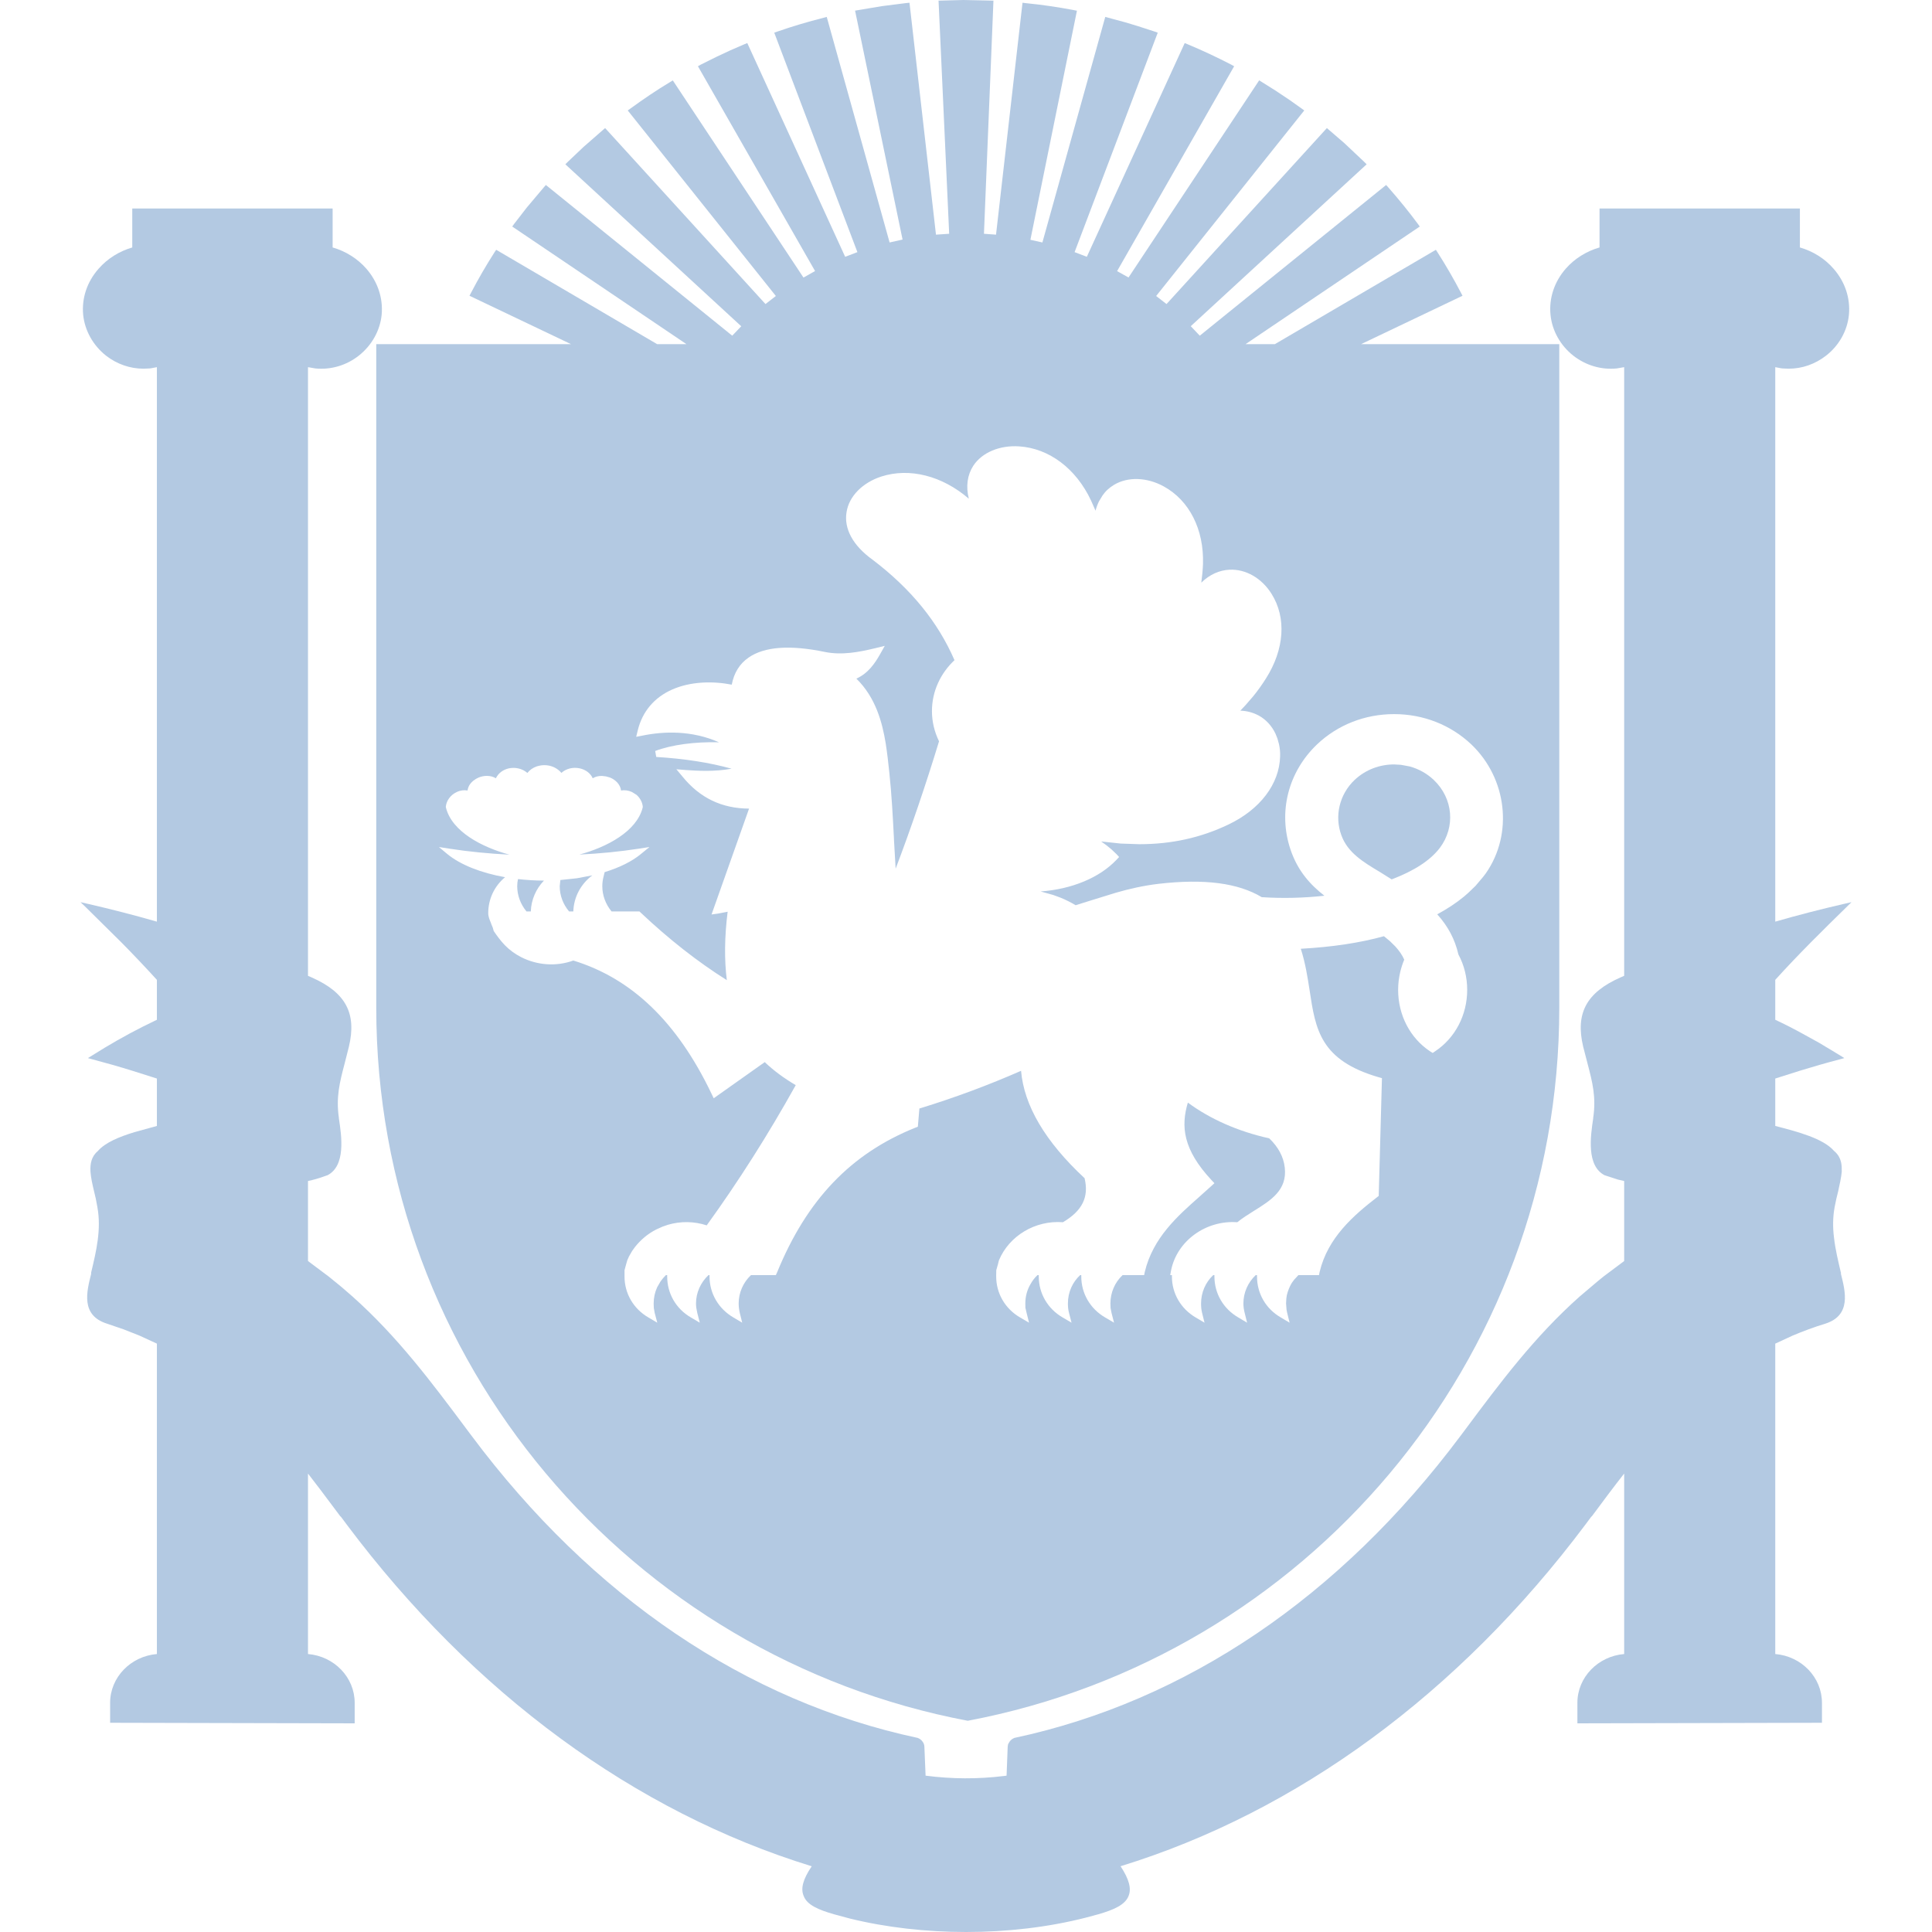 <svg width="24" height="24" viewBox="0 0 24 24" fill="none" xmlns="http://www.w3.org/2000/svg">
<path d="M16.827 9.689C16.964 9.56 17.141 9.496 17.318 9.496L17.404 9.501L17.511 9.521C17.621 9.551 17.725 9.607 17.811 9.689C18.052 9.918 18.082 10.273 17.886 10.533C17.768 10.687 17.573 10.815 17.288 10.924L17.275 10.916L17.141 10.832L17.136 10.829C16.932 10.707 16.741 10.591 16.663 10.376C16.575 10.137 16.639 9.868 16.827 9.689Z" fill="#B3C9E2"/>
<path d="M7.167 10.91L6.961 10.932L6.953 11.009C6.953 11.125 6.996 11.235 7.069 11.322H7.122C7.128 11.144 7.214 10.982 7.358 10.874L7.167 10.91Z" fill="#B3C9E2"/>
<path d="M6.757 10.939C6.647 10.939 6.538 10.932 6.435 10.92C6.428 10.95 6.425 10.979 6.425 11.009C6.425 11.125 6.468 11.235 6.54 11.322H6.594C6.599 11.177 6.658 11.042 6.757 10.939Z" fill="#B3C9E2"/>
<path fill-rule="evenodd" clip-rule="evenodd" d="M17.637 2.814L15.473 4.275H15.837L17.837 3.103L17.859 3.137C17.962 3.298 18.06 3.467 18.149 3.638L18.168 3.674L16.908 4.275H19.37V12.519C19.37 16.921 16.205 20.586 12.022 21.376C7.84 20.586 4.674 16.921 4.674 12.519V4.275H7.093L5.832 3.674L5.851 3.638C5.94 3.467 6.038 3.298 6.141 3.137L6.164 3.103L8.163 4.275H8.527L6.363 2.814L6.387 2.781L6.545 2.577L6.754 2.329L6.781 2.298L9.096 4.17L9.208 4.053L7.023 2.041L7.052 2.012L7.248 1.826L7.487 1.617L7.517 1.591L9.509 3.777L9.638 3.677L7.798 1.372L7.832 1.348C7.991 1.232 8.155 1.121 8.323 1.02L8.358 0.999L9.981 3.448L10.125 3.367L8.67 0.823L8.705 0.803L8.902 0.705L9.071 0.626L9.244 0.551L9.283 0.535L10.499 3.19L10.651 3.132L9.618 0.406L9.657 0.392C9.842 0.328 10.035 0.27 10.23 0.221L10.27 0.21L11.051 3.012L11.212 2.976L10.622 0.132L10.664 0.125L10.957 0.076L11.257 0.038L11.298 0.034L11.627 2.915L11.791 2.904L11.659 0.008L11.7 0.007L11.968 0L12.3 0.007L12.341 0.008L12.223 2.904L12.373 2.915L12.702 0.034L12.743 0.039C12.944 0.059 13.143 0.088 13.336 0.125L13.378 0.133L12.8 2.979L12.949 3.012L13.73 0.21L13.77 0.221L13.981 0.278L14.13 0.323L14.343 0.392L14.382 0.406L13.349 3.132L13.501 3.19L14.717 0.535L14.756 0.551C14.941 0.628 15.121 0.713 15.295 0.803L15.331 0.823L13.877 3.368L14.019 3.447L15.642 0.998L15.677 1.02C15.792 1.09 15.905 1.163 16.017 1.24L16.169 1.348L16.202 1.372L14.362 3.677L14.491 3.777L16.483 1.591L16.513 1.617L16.701 1.779L16.948 2.012L16.977 2.041L14.792 4.052L14.904 4.17L17.219 2.298L17.246 2.328C17.376 2.476 17.5 2.628 17.613 2.781L17.637 2.814ZM13.679 10.453L13.922 10.479L14.151 10.487C14.556 10.487 14.918 10.406 15.259 10.243C15.653 10.056 15.893 9.739 15.902 9.397C15.904 9.344 15.899 9.293 15.888 9.244L15.869 9.175L15.845 9.115C15.799 9.017 15.725 8.936 15.633 8.887C15.562 8.85 15.489 8.831 15.408 8.828L15.473 8.759L15.569 8.648C15.625 8.579 15.677 8.506 15.725 8.43C15.956 8.067 15.983 7.673 15.795 7.376C15.674 7.182 15.475 7.068 15.275 7.077C15.146 7.083 15.025 7.138 14.923 7.238C14.933 7.161 14.941 7.084 14.944 7.006C14.957 6.577 14.775 6.217 14.456 6.042C14.248 5.928 14.011 5.92 13.84 6.022C13.81 6.04 13.783 6.06 13.757 6.084C13.733 6.106 13.713 6.131 13.694 6.158L13.652 6.228C13.634 6.264 13.62 6.303 13.609 6.344L13.553 6.217C13.367 5.821 13.033 5.569 12.66 5.545C12.418 5.529 12.199 5.621 12.091 5.785C12.016 5.901 11.997 6.042 12.035 6.195C11.703 5.909 11.297 5.807 10.947 5.92C10.715 5.996 10.549 6.163 10.517 6.357C10.48 6.566 10.595 6.778 10.841 6.954C11.316 7.315 11.651 7.726 11.857 8.201C11.684 8.363 11.577 8.587 11.577 8.834C11.577 8.965 11.608 9.091 11.665 9.209C11.498 9.756 11.319 10.283 11.126 10.791L11.105 10.426V10.418C11.091 10.149 11.077 9.874 11.048 9.601C11.035 9.477 11.021 9.353 11.002 9.231C10.96 8.98 10.882 8.669 10.638 8.43C10.785 8.364 10.868 8.241 10.933 8.126L10.991 8.023L10.873 8.052C10.672 8.1 10.46 8.142 10.248 8.099C9.815 8.009 9.496 8.032 9.3 8.168C9.187 8.246 9.118 8.359 9.09 8.505C8.854 8.459 8.578 8.464 8.347 8.567C8.127 8.665 7.978 8.841 7.922 9.075L7.903 9.153L7.986 9.137C8.248 9.084 8.591 9.071 8.932 9.221C8.63 9.213 8.342 9.252 8.139 9.329L8.152 9.403C8.504 9.425 8.809 9.472 9.088 9.549C8.984 9.568 8.879 9.575 8.779 9.576C8.686 9.576 8.6 9.571 8.525 9.566L8.402 9.556L8.479 9.648C8.694 9.912 8.965 10.043 9.305 10.045L8.839 11.36L8.929 11.347L9.039 11.326C9 11.639 8.997 11.923 9.029 12.176C8.664 11.946 8.31 11.668 7.959 11.337L7.943 11.322H7.597C7.525 11.235 7.482 11.125 7.482 11.009C7.482 10.97 7.487 10.93 7.497 10.892L7.511 10.834C7.693 10.778 7.847 10.703 7.959 10.611L8.068 10.522L7.926 10.544C7.699 10.579 7.454 10.603 7.197 10.616C7.541 10.523 7.908 10.328 7.983 10.034L7.985 10.022C7.98 9.966 7.951 9.912 7.906 9.873L7.851 9.839C7.806 9.818 7.758 9.812 7.715 9.82C7.706 9.745 7.647 9.687 7.578 9.659L7.529 9.645L7.479 9.639C7.439 9.638 7.398 9.646 7.363 9.668C7.336 9.607 7.278 9.562 7.203 9.545C7.117 9.526 7.031 9.549 6.974 9.601C6.924 9.542 6.849 9.505 6.762 9.505C6.73 9.505 6.698 9.511 6.669 9.52C6.621 9.536 6.581 9.564 6.551 9.602C6.519 9.573 6.479 9.554 6.436 9.545C6.4 9.537 6.36 9.537 6.32 9.545C6.246 9.562 6.189 9.607 6.16 9.668C6.095 9.628 6.01 9.632 5.945 9.659C5.899 9.679 5.856 9.712 5.83 9.755C5.819 9.775 5.811 9.797 5.808 9.82C5.765 9.812 5.717 9.818 5.674 9.839C5.597 9.874 5.545 9.946 5.538 10.022L5.54 10.034C5.615 10.329 5.982 10.523 6.328 10.617C6.069 10.604 5.821 10.579 5.593 10.544L5.452 10.522L5.559 10.611C5.722 10.744 5.977 10.844 6.274 10.897C6.141 11.008 6.065 11.169 6.065 11.344C6.065 11.387 6.084 11.431 6.101 11.471V11.476L6.103 11.479L6.122 11.525L6.133 11.565C6.176 11.629 6.221 11.689 6.272 11.742C6.329 11.801 6.398 11.851 6.474 11.89C6.677 11.993 6.913 12.008 7.122 11.932C7.849 12.155 8.412 12.696 8.838 13.585L8.866 13.643L9.5 13.194C9.611 13.3 9.742 13.396 9.885 13.48C9.544 14.092 9.177 14.671 8.779 15.222C8.624 15.171 8.455 15.168 8.296 15.215L8.23 15.238L8.154 15.272C8.047 15.326 7.958 15.402 7.887 15.492L7.852 15.541L7.814 15.607L7.793 15.654L7.782 15.691L7.758 15.779V15.857C7.758 16.067 7.868 16.257 8.053 16.365L8.165 16.431L8.133 16.31L8.122 16.249L8.12 16.192C8.12 16.122 8.135 16.054 8.163 15.992L8.205 15.919L8.235 15.88L8.272 15.84H8.288V15.857C8.288 16.067 8.396 16.257 8.581 16.365L8.693 16.431L8.662 16.31C8.653 16.271 8.646 16.232 8.646 16.192C8.646 16.058 8.704 15.931 8.801 15.84H8.814V15.857C8.814 16.067 8.925 16.257 9.109 16.365L9.22 16.431L9.19 16.31C9.181 16.271 9.176 16.232 9.176 16.192C9.176 16.058 9.232 15.931 9.329 15.84H9.638L9.653 15.807C10.023 14.902 10.57 14.33 11.372 14.008L11.402 13.996L11.421 13.77L11.439 13.765C11.864 13.634 12.281 13.479 12.684 13.302C12.721 13.733 12.982 14.179 13.473 14.636C13.529 14.87 13.446 15.04 13.204 15.183C12.858 15.156 12.536 15.354 12.41 15.654L12.4 15.691L12.399 15.698L12.376 15.779L12.375 15.84V15.857C12.375 16.067 12.486 16.257 12.67 16.365L12.783 16.431L12.753 16.31L12.738 16.246L12.737 16.192C12.737 16.106 12.759 16.023 12.802 15.951C12.824 15.91 12.853 15.873 12.888 15.84H12.904V15.857C12.904 16.067 13.014 16.257 13.199 16.365L13.311 16.431L13.28 16.31C13.269 16.271 13.266 16.232 13.266 16.192C13.266 16.122 13.28 16.055 13.308 15.993C13.333 15.936 13.371 15.884 13.418 15.84H13.432V15.857C13.432 16.067 13.542 16.257 13.727 16.365L13.839 16.431L13.808 16.31L13.796 16.249L13.794 16.192C13.794 16.058 13.848 15.931 13.945 15.84H14.213L14.221 15.8C14.322 15.376 14.63 15.104 14.901 14.865L14.905 14.861L15.049 14.732L15.086 14.698L15.051 14.661C14.695 14.28 14.668 13.992 14.756 13.697C15.031 13.9 15.376 14.054 15.767 14.141C15.88 14.249 15.945 14.371 15.96 14.505C15.991 14.784 15.789 14.91 15.575 15.043C15.505 15.087 15.433 15.132 15.37 15.183C14.982 15.155 14.623 15.412 14.548 15.779L14.537 15.84H14.558V15.858C14.558 16.067 14.668 16.257 14.853 16.366L14.963 16.431L14.933 16.31C14.923 16.272 14.92 16.232 14.92 16.192C14.92 16.058 14.974 15.931 15.071 15.84H15.086V15.857C15.086 16.067 15.196 16.257 15.381 16.365L15.492 16.431L15.462 16.31C15.452 16.271 15.446 16.232 15.446 16.192C15.446 16.058 15.502 15.931 15.599 15.84H15.615V15.857C15.615 16.067 15.723 16.257 15.909 16.365L16.02 16.431L15.99 16.31L15.982 16.271L15.976 16.192L15.979 16.134L15.985 16.091C15.998 16.036 16.019 15.984 16.047 15.937L16.074 15.9L16.129 15.84H16.385L16.393 15.8C16.494 15.375 16.814 15.098 17.108 14.871L17.127 14.856L17.167 13.393L17.127 13.382C16.401 13.171 16.342 12.79 16.269 12.306C16.243 12.138 16.216 11.964 16.159 11.786C16.551 11.764 16.891 11.713 17.192 11.63L17.267 11.692L17.333 11.757C17.382 11.811 17.419 11.864 17.444 11.921C17.422 11.973 17.406 12.025 17.393 12.079C17.377 12.15 17.368 12.222 17.368 12.296C17.368 12.609 17.516 12.895 17.765 13.06L17.797 13.08L17.827 13.06C18.077 12.894 18.226 12.609 18.226 12.296C18.226 12.142 18.189 11.99 18.117 11.857C18.073 11.665 17.986 11.505 17.854 11.358C17.978 11.291 18.09 11.217 18.187 11.137L18.243 11.088L18.329 11.005L18.423 10.894L18.458 10.848C18.8 10.358 18.721 9.67 18.277 9.247C18.021 9.005 17.682 8.871 17.318 8.871C16.956 8.871 16.617 9.004 16.361 9.247C16.001 9.59 15.875 10.09 16.031 10.553C16.122 10.824 16.282 10.994 16.452 11.127C16.203 11.155 15.937 11.162 15.674 11.145C15.379 10.968 14.96 10.914 14.394 10.979C14.207 11.001 14.03 11.041 13.861 11.09L13.515 11.197L13.362 11.245C13.303 11.21 13.241 11.178 13.174 11.151L13.084 11.118L12.927 11.074C13.314 11.046 13.66 10.903 13.87 10.68L13.902 10.646L13.87 10.611L13.808 10.552C13.768 10.517 13.725 10.484 13.679 10.453Z" fill="#B3C9E2"/>
<path d="M1.875 4.575L1.949 4.561V11.449C1.67 11.369 1.384 11.295 1.096 11.229L1 11.207L1.069 11.273L1.51 11.709C1.657 11.858 1.805 12.014 1.949 12.172V12.668L1.777 12.752C1.561 12.861 1.351 12.981 1.144 13.112L1.092 13.144L1.15 13.16C1.317 13.204 1.482 13.251 1.643 13.301L1.949 13.398V13.987L1.67 14.064C1.48 14.122 1.308 14.193 1.217 14.297C1.137 14.364 1.118 14.453 1.124 14.555C1.129 14.63 1.148 14.713 1.169 14.801L1.19 14.89L1.21 14.997C1.26 15.273 1.196 15.541 1.134 15.801L1.132 15.808V15.826C1.077 16.044 1 16.339 1.329 16.443L1.534 16.513L1.734 16.592L1.949 16.691V20.547C1.624 20.574 1.368 20.836 1.368 21.153V21.401L4.406 21.408V21.153C4.406 20.836 4.151 20.574 3.826 20.547V18.305L3.987 18.515L4.226 18.834L4.236 18.843L4.309 18.941C5.881 21.039 7.892 22.509 10.082 23.183V23.186C9.976 23.343 9.944 23.459 9.983 23.551C10.024 23.663 10.165 23.724 10.361 23.78L10.554 23.832C11.008 23.944 11.506 24 12.002 24C12.51 24 13.019 23.941 13.483 23.823L13.643 23.78C13.837 23.724 13.977 23.663 14.02 23.551C14.057 23.459 14.025 23.343 13.922 23.186L13.92 23.183C16.11 22.509 18.12 21.039 19.693 18.941L19.766 18.843L19.776 18.834C19.906 18.658 20.039 18.48 20.176 18.305V20.547C19.851 20.574 19.595 20.836 19.595 21.153V21.408L22.633 21.401V21.153C22.633 20.836 22.378 20.574 22.053 20.547V16.691L22.267 16.592C22.4 16.536 22.534 16.486 22.675 16.443C23 16.339 22.924 16.044 22.869 15.826V15.808L22.866 15.801C22.834 15.662 22.799 15.521 22.783 15.377C22.767 15.252 22.767 15.125 22.79 14.997L22.812 14.89L22.834 14.801C22.853 14.713 22.872 14.63 22.879 14.555C22.879 14.517 22.879 14.48 22.872 14.446C22.86 14.389 22.834 14.339 22.783 14.297C22.649 14.143 22.337 14.06 22.053 13.987V13.398L22.359 13.301C22.522 13.251 22.684 13.204 22.853 13.16L22.911 13.144L22.86 13.112L22.601 12.956L22.4 12.845C22.286 12.782 22.171 12.723 22.053 12.668V12.172C22.343 11.851 22.656 11.544 22.933 11.273L23 11.207L22.904 11.229C22.617 11.295 22.33 11.369 22.053 11.449V4.561L22.126 4.575L22.145 4.577L22.219 4.58C22.388 4.58 22.547 4.524 22.684 4.418C22.847 4.291 22.949 4.106 22.968 3.91C22.987 3.704 22.92 3.501 22.777 3.338C22.668 3.212 22.522 3.121 22.359 3.074V2.59H19.87V3.074C19.709 3.12 19.56 3.212 19.45 3.338C19.308 3.501 19.241 3.704 19.261 3.91C19.28 4.106 19.383 4.291 19.544 4.418C19.699 4.539 19.89 4.596 20.083 4.577L20.176 4.561V12.122L20.128 12.143C19.707 12.33 19.568 12.588 19.667 13.003L19.72 13.208C19.782 13.444 19.83 13.629 19.791 13.889V13.895C19.758 14.116 19.704 14.486 19.938 14.602L19.94 14.601L19.951 14.605L20.098 14.653L20.176 14.671V15.665L19.921 15.856L19.852 15.912L19.624 16.105C19.064 16.603 18.643 17.166 18.2 17.761L18.143 17.837C16.648 19.837 14.733 21.134 12.601 21.589C12.576 21.599 12.555 21.615 12.541 21.636L12.523 21.667L12.518 21.696L12.504 22.058L12.472 22.062C12.147 22.102 11.823 22.1 11.498 22.058L11.483 21.696C11.482 21.674 11.474 21.653 11.461 21.636C11.447 21.615 11.426 21.599 11.4 21.589C9.268 21.134 7.353 19.837 5.859 17.837L5.802 17.761C5.358 17.166 4.937 16.603 4.378 16.105L4.242 15.987L4.081 15.856L3.826 15.665V14.671C3.893 14.657 3.964 14.637 4.051 14.605L4.062 14.601L4.063 14.602C4.298 14.486 4.244 14.116 4.21 13.895V13.889C4.172 13.629 4.22 13.444 4.282 13.208L4.334 13.003C4.433 12.588 4.295 12.33 3.874 12.143L3.826 12.122V4.561L3.918 4.577C4.111 4.596 4.303 4.539 4.457 4.418C4.618 4.291 4.722 4.106 4.741 3.91C4.76 3.704 4.693 3.501 4.551 3.338C4.441 3.212 4.293 3.12 4.132 3.074V2.59H1.643V3.074C1.482 3.121 1.335 3.212 1.225 3.338C1.081 3.501 1.014 3.704 1.033 3.91C1.053 4.106 1.156 4.291 1.317 4.418C1.453 4.524 1.616 4.58 1.783 4.58L1.856 4.577L1.875 4.575Z" fill="#B3C9E2"/>
</svg>
